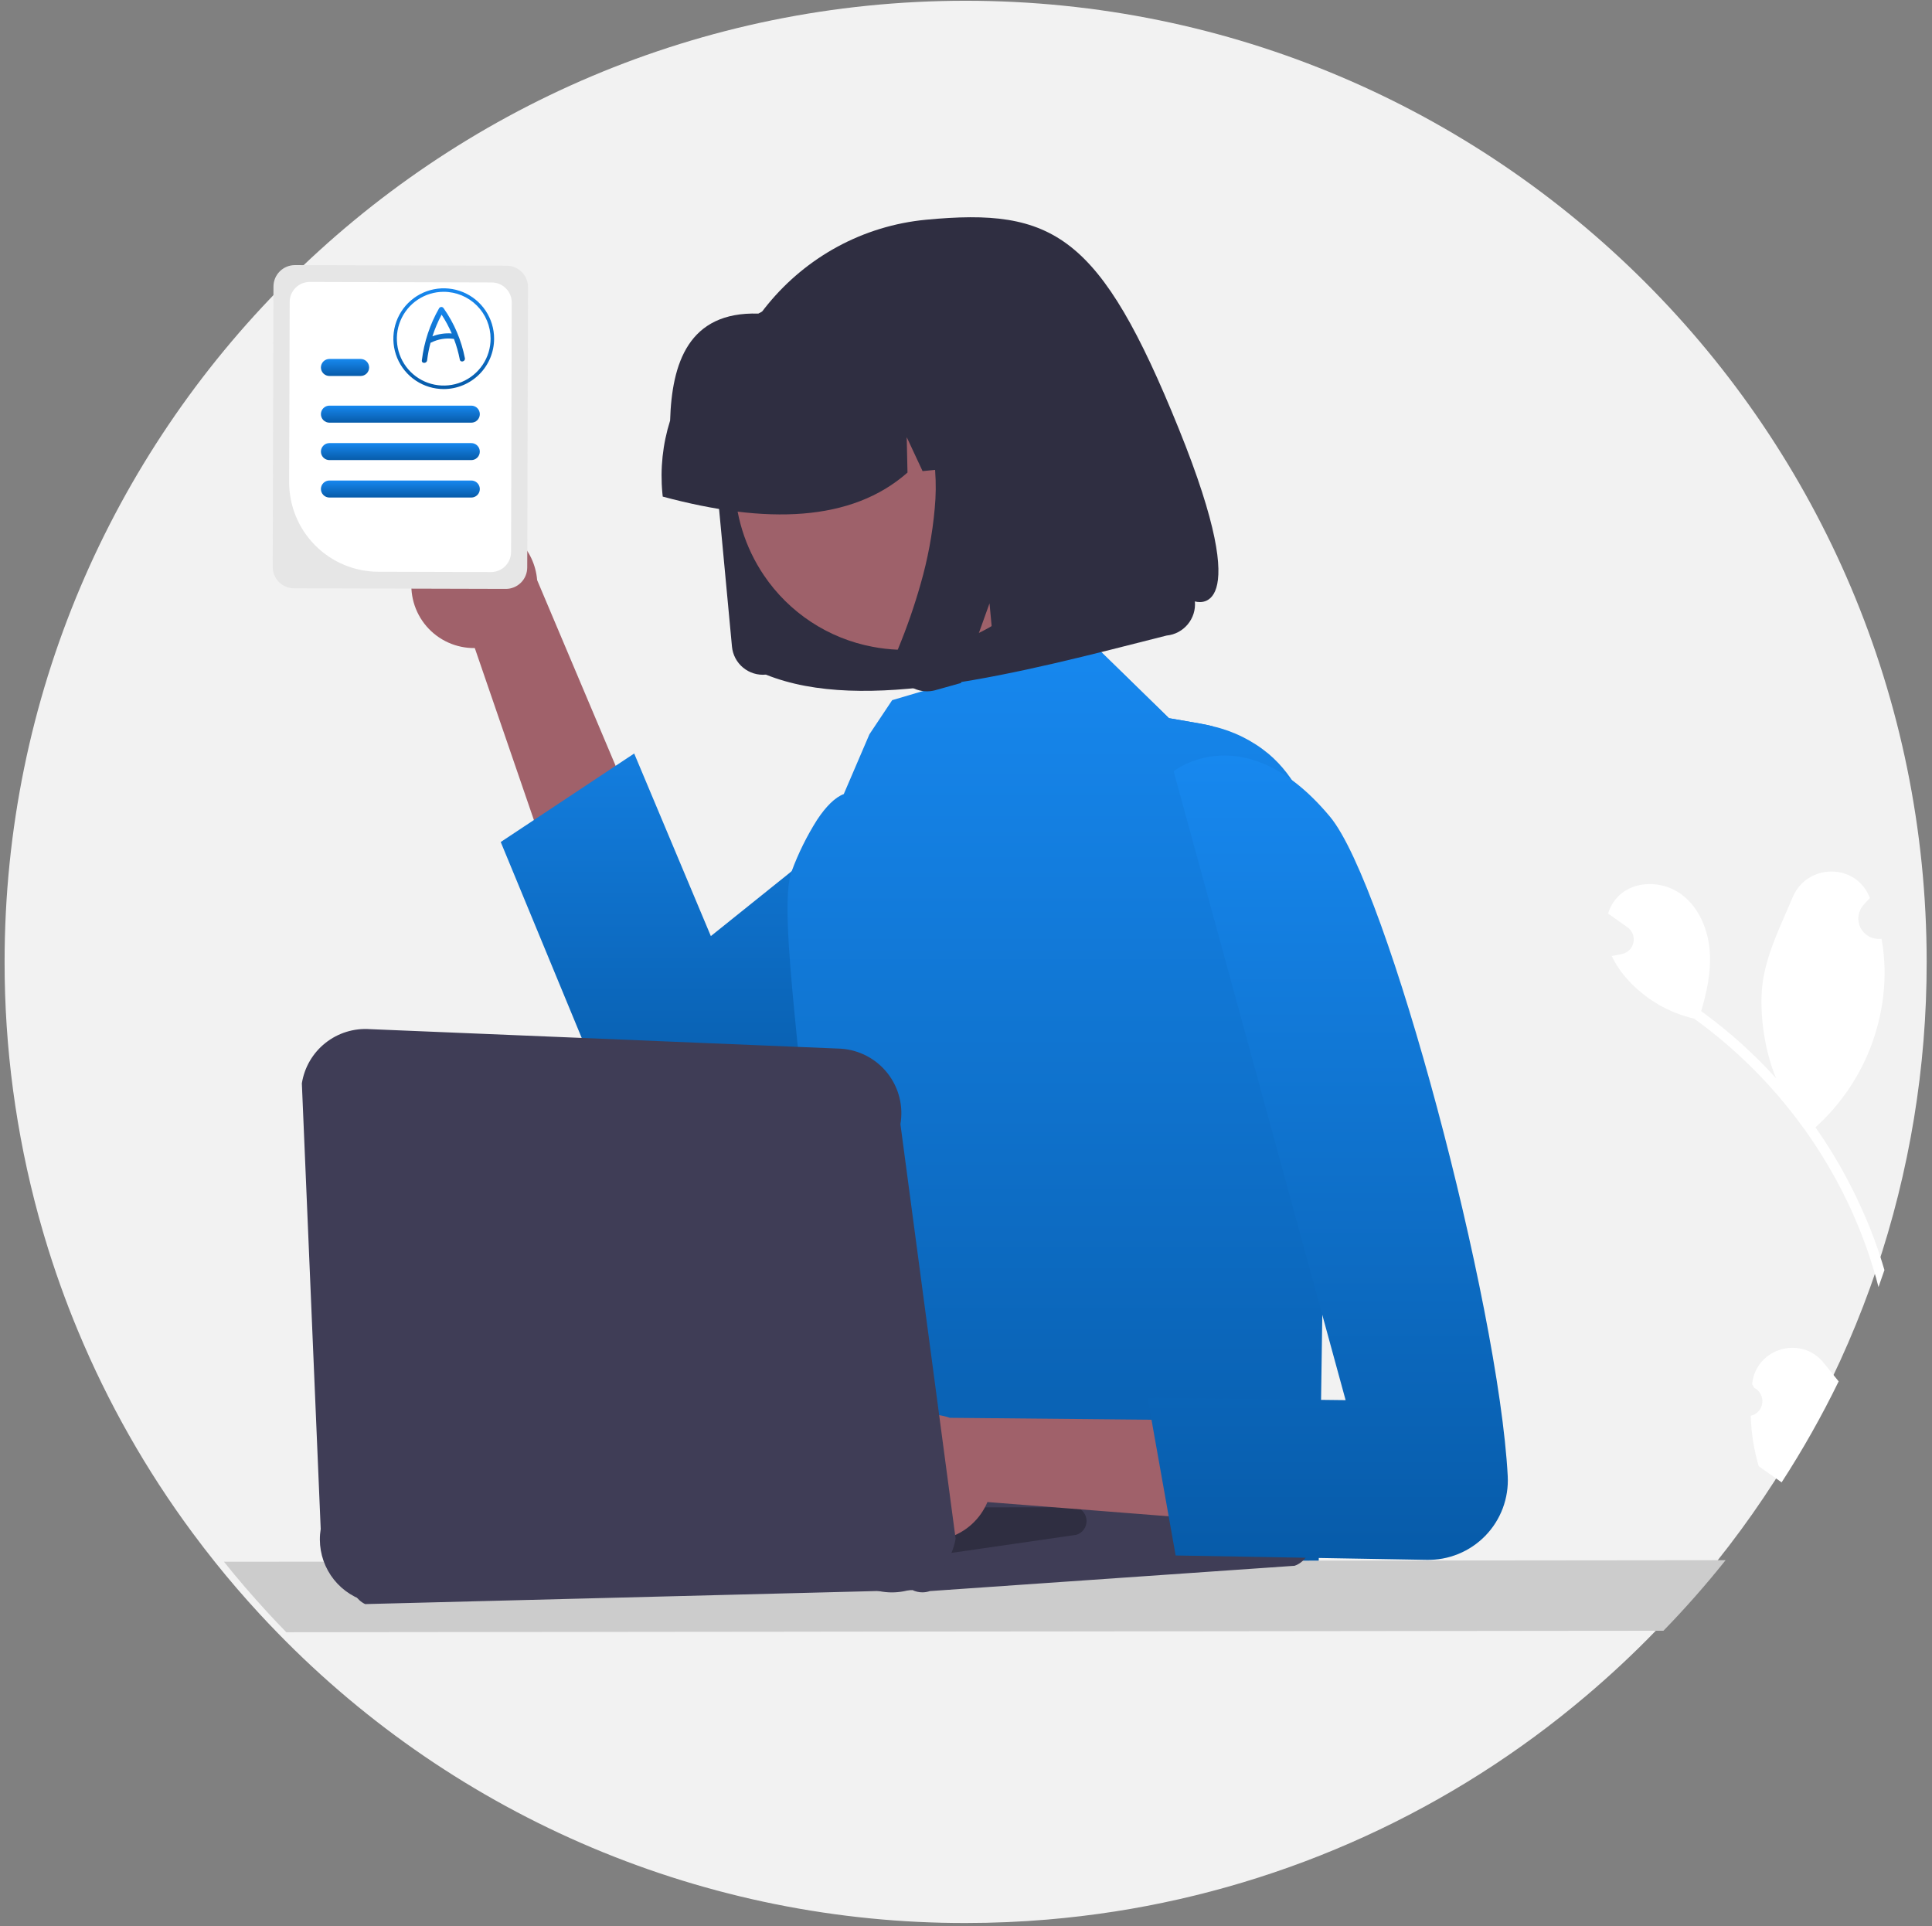 <svg width="322" height="321" viewBox="0 0 322 321" fill="none" xmlns="http://www.w3.org/2000/svg">
<rect x="0" y="0" width="322" height="321" fill="#808080" stroke="none"/>
<g clip-path="url(#clip0_28_431)">
<path d="M321.111 160.3C321.131 177.814 318.273 195.213 312.652 211.801C312.33 212.749 312 213.694 311.662 214.635C305.71 231.096 297.102 246.472 286.181 260.152C282.921 264.241 279.466 268.162 275.817 271.914C272.168 275.672 268.338 279.246 264.326 282.638C241.946 301.616 214.76 314.047 185.765 318.558H185.76C182.064 319.131 178.332 319.578 174.563 319.899C170.075 320.278 165.534 320.469 160.938 320.472C139.57 320.5 118.413 316.239 98.721 307.94C79.03 299.641 61.204 287.474 46.301 272.16C45.254 271.089 44.222 270.002 43.207 268.9C40.676 266.156 38.242 263.327 35.904 260.412C34.592 258.773 33.31 257.108 32.061 255.418C24.365 245.02 17.961 233.725 12.992 221.781C10.873 216.695 9.022 211.5 7.447 206.219C7.334 205.845 7.225 205.47 7.116 205.096C6.879 204.29 6.65 203.48 6.429 202.665C2.659 188.859 0.754 174.611 0.766 160.3C0.766 71.84 72.478 0.127 160.938 0.127C249.398 0.127 321.111 71.84 321.111 160.3Z" fill="#F2F2F2"/>
<path d="M304.013 227.196C304.805 228.2 305.625 229.2 306.444 230.205C303.62 236.003 300.446 241.625 296.938 247.037C296.678 246.852 296.417 246.667 296.156 246.483C296.115 246.46 296.076 246.435 296.038 246.407C295.066 245.715 294.09 245.033 293.119 244.341V244.336C292.317 241.609 291.87 238.79 291.787 235.948C292.288 235.833 292.742 235.567 293.086 235.186C293.431 234.804 293.65 234.326 293.714 233.816C293.777 233.306 293.682 232.788 293.442 232.334C293.202 231.88 292.827 231.51 292.37 231.276C292.242 231.053 292.152 230.892 292.024 230.664C292.029 230.608 292.038 230.546 292.043 230.489C292.787 224.57 300.331 222.504 304.013 227.196Z" fill="white"/>
<path d="M312.518 206.912C313.087 208.475 313.605 210.057 314.072 211.655C313.75 212.603 313.42 213.548 313.082 214.489C312.954 213.991 312.821 213.494 312.684 212.996C311.913 210.23 310.987 207.508 309.912 204.845C309.03 202.661 308.054 200.522 306.983 198.429C301.159 187.059 292.72 177.233 282.36 169.759C278.078 168.769 274.203 166.49 271.257 163.229C270.194 162.057 269.305 160.739 268.617 159.315C269.053 159.253 269.489 159.168 269.916 159.078C270.048 159.049 270.186 159.016 270.319 158.988L270.371 158.978C270.837 158.87 271.262 158.63 271.595 158.286C271.928 157.942 272.154 157.509 272.246 157.039C272.339 156.57 272.294 156.083 272.117 155.639C271.94 155.194 271.638 154.81 271.247 154.533C271.006 154.358 270.759 154.187 270.518 154.017C270.148 153.747 269.774 153.491 269.399 153.225C269.36 153.201 269.322 153.174 269.285 153.145C268.859 152.841 268.432 152.548 268.011 152.24C268.338 151.184 268.904 150.217 269.665 149.415C272.314 146.681 277.043 146.743 280.133 148.97C283.227 151.197 284.781 155.097 284.981 158.898C285.156 162.153 284.455 165.376 283.53 168.518C283.763 168.688 284.004 168.849 284.237 169.025C288.503 172.186 292.449 175.759 296.017 179.692C293.956 174.801 293.207 168.423 293.743 164.03C294.354 159.026 296.785 154.273 298.775 149.538C301.159 143.852 309.291 143.776 311.584 149.501C311.608 149.557 311.632 149.61 311.651 149.666C311.267 150.05 310.897 150.448 310.542 150.861C310.096 151.38 309.817 152.022 309.741 152.703C309.666 153.384 309.798 154.071 310.121 154.676C310.443 155.28 310.94 155.773 311.547 156.09C312.154 156.407 312.843 156.533 313.523 156.452L313.594 156.443C313.889 158.132 314.057 159.842 314.096 161.556C314.155 166.353 313.222 171.111 311.356 175.53C309.491 179.95 306.732 183.937 303.253 187.241C303.026 187.454 302.803 187.662 302.571 187.866C304.766 190.988 306.738 194.261 308.471 197.661C310.009 200.658 311.361 203.748 312.518 206.912Z" fill="white"/>
<path d="M68.695 95.868C68.447 97.373 68.533 98.915 68.945 100.384C69.357 101.853 70.087 103.214 71.082 104.371C72.077 105.528 73.314 106.452 74.705 107.079C76.096 107.706 77.607 108.021 79.133 108L104.701 182.397L121.016 171.185L89.522 96.672C89.318 94.112 88.181 91.714 86.328 89.935C84.475 88.156 82.033 87.119 79.466 87.02C76.899 86.92 74.385 87.766 72.4 89.397C70.414 91.028 69.097 93.33 68.695 95.868Z" fill="#A0616A"/>
<path d="M202.144 121.039C190.79 133.957 162.793 156.723 139.729 172.399C134.744 175.787 129.986 178.839 125.678 181.393C122.768 183.118 120.063 184.611 117.627 185.829C115.992 186.643 114.207 187.111 112.383 187.203C110.559 187.296 108.735 187.01 107.026 186.365C105.318 185.72 103.76 184.729 102.452 183.455C101.144 182.18 100.114 180.649 99.425 178.957L83.455 140.322L88.981 136.658L102.605 127.621L105.699 125.574L118.475 156.002L131.948 145.188L140.312 138.473L178.44 107.875L181.729 106.898L189.401 114.386L194.827 119.684L199.931 120.57C200.694 120.703 201.433 120.859 202.144 121.039Z" fill="url(#paint0_linear_28_431)"/>
<path d="M221.209 162.457L219.778 260.745L104.169 257.428L122.631 216.674C122.499 215.366 130.735 206.187 130.687 204.827C130.545 200.841 133.521 197.15 134.005 192.979C134.99 184.378 129.346 151.898 131.948 145.188C133.056 142.192 134.476 139.32 136.185 136.62C137.663 134.384 139.179 132.877 140.63 132.332L144.904 122.371L148.695 116.684L178.441 107.875L181.73 106.898L189.402 114.386L194.828 119.684L199.931 120.57C200.694 120.703 201.434 120.859 202.144 121.039C205.568 121.829 208.759 123.409 211.461 125.655C220.37 133.223 221.408 147.458 221.209 162.457Z" fill="url(#paint1_linear_28_431)"/>
<path d="M287.602 260.006C284.342 264.095 280.887 268.016 277.238 271.768L264.737 271.777L197.507 271.853L185.404 271.867L177.358 271.877L165.388 271.886L156.18 271.896L139.172 271.915L129.14 271.929L108.014 271.948L97.93 271.962L69.985 271.99L52.433 272.009L47.722 272.014C46.675 270.943 45.643 269.856 44.628 268.754C42.097 266.01 39.663 263.181 37.325 260.266L47.078 260.257L53.722 260.252L69.104 260.233L98.788 260.205L108.82 260.195L112.877 260.191H112.891L116.075 260.186L117.502 260.181L121.155 260.176H122.7L133.533 260.167L156.9 260.139L167.184 260.129L177.031 260.12L186.262 260.11L199.507 260.096L270.249 260.025L287.602 260.006Z" fill="#CCCCCC"/>
<path d="M153.729 265.365C153.163 265.365 152.604 265.238 152.093 264.995L60.861 267.323C60.161 266.991 59.578 266.455 59.189 265.785C58.8 265.115 58.623 264.343 58.682 263.571C58.741 262.798 59.033 262.062 59.519 261.459C60.006 260.856 60.663 260.415 61.406 260.193L121.092 242.397C121.71 242.213 122.365 242.188 122.995 242.324L215.32 253.577C216.137 253.753 216.874 254.193 217.418 254.827C217.962 255.462 218.284 256.257 218.333 257.091C218.383 257.926 218.158 258.753 217.694 259.448C217.229 260.143 216.549 260.666 215.759 260.939L154.979 265.155C154.577 265.294 154.155 265.365 153.729 265.365Z" fill="#3F3D56"/>
<path d="M157.086 259.015C156.674 259.015 156.269 258.909 155.91 258.708L81.816 262.17C81.395 261.934 81.055 261.577 80.84 261.145C80.625 260.713 80.546 260.226 80.611 259.748C80.677 259.27 80.885 258.823 81.208 258.465C81.531 258.107 81.955 257.855 82.424 257.741L109.247 251.231C109.666 251.129 110.104 251.142 110.516 251.268L179.397 251.185C179.887 251.335 180.317 251.638 180.622 252.05C180.928 252.462 181.094 252.96 181.096 253.473C181.098 253.986 180.935 254.486 180.632 254.9C180.33 255.314 179.902 255.62 179.413 255.774L157.803 258.905C157.571 258.978 157.329 259.015 157.086 259.015Z" fill="#2F2E41"/>
<path d="M149.287 255.064C150.569 255.89 152.017 256.426 153.529 256.633C155.041 256.839 156.58 256.712 158.037 256.259C159.495 255.807 160.835 255.041 161.964 254.014C163.093 252.988 163.983 251.726 164.572 250.318L242.998 256.479L239.207 237.05L158.316 236.279C155.885 235.447 153.234 235.535 150.864 236.527C148.494 237.519 146.571 239.345 145.458 241.661C144.345 243.976 144.12 246.62 144.826 249.09C145.531 251.56 147.119 253.686 149.287 255.064Z" fill="#A0616A"/>
<path d="M148.656 265.375C147.221 265.374 145.802 265.086 144.48 264.53L59.92 266.459C57.688 265.528 55.835 263.872 54.661 261.758C53.488 259.644 53.061 257.196 53.451 254.81L50.309 180.547C50.725 177.894 52.121 175.494 54.221 173.821C56.321 172.147 58.972 171.322 61.651 171.508L140.156 174.764C141.663 174.863 143.132 175.277 144.469 175.981C145.805 176.684 146.979 177.66 147.914 178.846C148.849 180.032 149.524 181.402 149.896 182.865C150.267 184.329 150.327 185.854 150.071 187.343L159.269 256.42C158.836 258.923 157.535 261.193 155.594 262.831C153.652 264.469 151.195 265.37 148.656 265.375Z" fill="#3F3D56"/>
<path d="M195.609 128.531C195.609 128.531 207.456 119.053 221.673 136.113C231.26 147.618 249.755 217.168 251.288 245.989C251.385 247.812 251.105 249.636 250.464 251.347C249.823 253.057 248.835 254.616 247.564 255.927C246.292 257.237 244.763 258.271 243.073 258.963C241.383 259.656 239.568 259.991 237.743 259.95L195.941 259.222L191.267 232.945L224.27 233.336L195.609 128.531Z" fill="url(#paint2_linear_28_431)"/>
<path d="M127.654 112.425L127.628 112.428C126.261 112.555 124.899 112.134 123.843 111.257C122.786 110.381 122.121 109.12 121.994 107.753L119.299 78.988C118.811 73.835 119.364 68.637 120.926 63.702C123.986 54.071 130.646 45.992 139.516 41.149C144.096 38.655 149.134 37.115 154.326 36.62C175.565 34.597 183.327 39.02 196.447 71.413C209.566 103.807 199.146 100.222 199.146 100.222C199.211 100.915 199.137 101.614 198.926 102.278C198.513 103.573 197.616 104.659 196.422 105.308C195.809 105.64 195.135 105.846 194.441 105.913C169.332 112.295 143.996 119.013 127.649 112.426L127.654 112.425Z" fill="#2F2E41"/>
<path d="M174.39 63.873C177.542 68.537 179.241 74.03 179.273 79.658C179.305 85.287 177.669 90.799 174.57 95.498C171.471 100.197 167.049 103.872 161.863 106.06C156.676 108.247 150.958 108.849 145.43 107.788C141.771 107.098 138.285 105.689 135.174 103.641C132.063 101.594 129.39 98.95 127.308 95.863C124.163 91.201 122.468 85.712 122.438 80.088C122.408 74.464 124.043 68.958 127.138 64.262C130.234 59.567 134.65 55.893 139.83 53.703C145.01 51.514 150.722 50.908 156.247 51.961C159.909 52.647 163.399 54.053 166.513 56.098C169.628 58.143 172.305 60.786 174.39 63.874L174.39 63.873Z" fill="#9E616A"/>
<path d="M110.396 82.184C110.011 78.108 110.449 73.997 111.684 70.094C111.97 60.547 114.74 51.899 126.385 52.262C129.984 50.304 133.941 49.09 138.019 48.692L143.774 48.123C143.838 48.117 143.903 48.111 143.968 48.105C147.954 47.734 151.975 48.152 155.801 49.334C159.626 50.517 163.181 52.442 166.262 54.999C169.344 57.556 171.891 60.694 173.76 64.236C175.628 67.777 176.781 71.651 177.152 75.638L177.206 76.215L165.031 77.405L159.792 66.192L160.05 77.894L153.762 78.511L151.12 72.854L151.249 78.754C141.913 86.977 127.755 87.408 110.456 82.76L110.396 82.184Z" fill="#2F2E41"/>
<path d="M149.34 109.479C149.236 110.427 149.401 111.385 149.814 112.244C150.023 112.683 150.292 113.092 150.614 113.457C150.889 113.768 151.201 114.046 151.541 114.284C152.55 114.986 153.775 115.306 154.999 115.186C155.075 115.178 155.151 115.169 155.227 115.158C155.303 115.147 155.378 115.135 155.454 115.12C155.53 115.107 155.606 115.091 155.681 115.073C155.757 115.055 155.832 115.036 155.908 115.015L160.157 113.825L164.919 100.547L166.011 112.198L185.332 106.819L180.7 57.376L147.768 60.621L148.671 61.491C151.672 64.412 153.809 68.104 154.846 72.161C155.876 76.272 156.194 80.529 155.786 84.748C155.405 89.014 154.615 93.233 153.428 97.348C152.394 100.992 151.151 104.573 149.705 108.073C149.518 108.522 149.395 108.996 149.34 109.479Z" fill="#2F2E41"/>
<path d="M84.445 44.279L49.155 44.18C48.209 44.179 47.301 44.553 46.631 45.22C45.96 45.887 45.581 46.793 45.577 47.739L45.449 94.468C45.447 95.413 45.82 96.32 46.487 96.99C47.153 97.66 48.058 98.038 49.003 98.041L68.579 98.098L84.298 98.141C85.244 98.143 86.152 97.769 86.822 97.101C87.492 96.434 87.869 95.528 87.871 94.582L87.881 91.819L88.004 47.857C88.006 46.911 87.632 46.003 86.965 45.332C86.298 44.661 85.391 44.282 84.445 44.279Z" fill="#E6E6E6"/>
<path d="M81.959 47.07L51.63 46.984C50.744 46.983 49.894 47.333 49.266 47.958C48.638 48.582 48.284 49.43 48.28 50.316L48.194 80.36C48.188 84.306 49.748 88.093 52.53 90.89C55.312 93.688 59.091 95.267 63.036 95.283L68.799 95.297L81.826 95.335C82.712 95.337 83.562 94.987 84.19 94.362C84.819 93.738 85.173 92.889 85.176 92.003L85.186 88.98L85.29 50.42C85.292 49.534 84.942 48.684 84.317 48.056C83.693 47.427 82.844 47.073 81.959 47.07Z" fill="white"/>
<path d="M78.551 80.076H54.905C54.528 80.076 54.167 80.226 53.901 80.492C53.635 80.758 53.485 81.119 53.485 81.496C53.485 81.872 53.635 82.233 53.901 82.499C54.167 82.765 54.528 82.915 54.905 82.915H78.551C78.928 82.915 79.289 82.765 79.555 82.499C79.821 82.233 79.971 81.872 79.971 81.496C79.971 81.119 79.821 80.758 79.555 80.492C79.289 80.226 78.928 80.076 78.551 80.076Z" fill="url(#paint3_linear_28_431)"/>
<path d="M78.55 73.84H54.903C54.527 73.84 54.167 73.989 53.901 74.255C53.636 74.521 53.486 74.881 53.486 75.257C53.486 75.632 53.636 75.993 53.901 76.259C54.167 76.524 54.527 76.674 54.903 76.674H78.55C78.926 76.674 79.286 76.524 79.552 76.259C79.818 75.993 79.967 75.632 79.967 75.257C79.967 74.881 79.818 74.521 79.552 74.255C79.286 73.989 78.926 73.84 78.55 73.84Z" fill="url(#paint4_linear_28_431)"/>
<path d="M78.551 67.599H54.905C54.718 67.599 54.534 67.635 54.361 67.707C54.189 67.778 54.033 67.882 53.901 68.014C53.769 68.146 53.665 68.303 53.593 68.475C53.522 68.647 53.485 68.832 53.485 69.018C53.485 69.204 53.522 69.389 53.593 69.561C53.665 69.733 53.769 69.89 53.901 70.022C54.033 70.153 54.189 70.258 54.361 70.329C54.534 70.4 54.718 70.437 54.905 70.437H78.551C78.928 70.437 79.289 70.288 79.555 70.022C79.821 69.755 79.971 69.394 79.971 69.018C79.971 68.641 79.821 68.281 79.555 68.014C79.289 67.748 78.928 67.599 78.551 67.599Z" fill="url(#paint5_linear_28_431)"/>
<path d="M60.103 59.818H54.905C54.528 59.818 54.167 59.968 53.901 60.234C53.635 60.5 53.485 60.861 53.485 61.238C53.485 61.614 53.635 61.975 53.901 62.241C54.167 62.507 54.528 62.657 54.905 62.657H60.103C60.48 62.657 60.841 62.507 61.107 62.241C61.373 61.975 61.522 61.614 61.522 61.238C61.522 60.861 61.373 60.5 61.107 60.234C60.841 59.968 60.48 59.818 60.103 59.818Z" fill="url(#paint6_linear_28_431)"/>
<path d="M73.955 64.837C72.295 64.837 70.671 64.345 69.291 63.422C67.91 62.499 66.834 61.188 66.199 59.654C65.563 58.12 65.397 56.432 65.721 54.803C66.045 53.175 66.844 51.679 68.019 50.505C69.193 49.331 70.689 48.531 72.317 48.207C73.946 47.883 75.634 48.05 77.168 48.685C78.702 49.32 80.013 50.397 80.936 51.777C81.858 53.158 82.351 54.781 82.351 56.441C82.348 58.667 81.463 60.801 79.889 62.375C78.315 63.949 76.181 64.834 73.955 64.837ZM73.955 48.629C72.41 48.629 70.9 49.087 69.615 49.946C68.33 50.804 67.329 52.024 66.738 53.452C66.146 54.879 65.992 56.45 66.293 57.965C66.594 59.481 67.338 60.873 68.431 61.965C69.524 63.058 70.916 63.802 72.431 64.103C73.946 64.405 75.517 64.25 76.945 63.659C78.372 63.068 79.592 62.066 80.451 60.782C81.309 59.497 81.767 57.986 81.767 56.441C81.765 54.37 80.941 52.385 79.477 50.92C78.012 49.456 76.026 48.632 73.955 48.629Z" fill="url(#paint7_linear_28_431)"/>
<path d="M77.482 59.693C76.902 56.699 75.694 53.862 73.938 51.369C73.898 51.304 73.843 51.251 73.777 51.214C73.711 51.177 73.636 51.157 73.56 51.157C73.484 51.157 73.41 51.177 73.344 51.214C73.278 51.251 73.222 51.304 73.183 51.369C71.653 54.044 70.675 56.998 70.308 60.058C70.24 60.616 71.115 60.611 71.183 60.058C71.306 59.066 71.497 58.085 71.756 57.12C71.79 57.113 71.823 57.103 71.854 57.09C73.018 56.505 74.332 56.291 75.621 56.476C75.633 56.478 75.643 56.475 75.655 56.477C76.08 57.596 76.409 58.75 76.638 59.926C76.745 60.478 77.588 60.244 77.482 59.693ZM72.071 56.047C72.473 54.8 72.984 53.592 73.6 52.436C74.251 53.431 74.816 54.479 75.289 55.57C74.195 55.487 73.095 55.65 72.071 56.047Z" fill="url(#paint8_linear_28_431)"/>
</g>
<defs>
<linearGradient id="paint0_linear_28_431" x1="142.8" y1="106.898" x2="142.8" y2="187.22" gradientUnits="userSpaceOnUse">
<stop stop-color="#1788EF"/>
<stop offset="1" stop-color="#075BA9"/>
</linearGradient>
<linearGradient id="paint1_linear_28_431" x1="162.7" y1="106.898" x2="162.7" y2="260.745" gradientUnits="userSpaceOnUse">
<stop stop-color="#1788EF"/>
<stop offset="1" stop-color="#075BA9"/>
</linearGradient>
<linearGradient id="paint2_linear_28_431" x1="221.287" y1="125.905" x2="221.287" y2="259.953" gradientUnits="userSpaceOnUse">
<stop stop-color="#1788EF"/>
<stop offset="1" stop-color="#075BA9"/>
</linearGradient>
<linearGradient id="paint3_linear_28_431" x1="66.728" y1="80.076" x2="66.728" y2="82.915" gradientUnits="userSpaceOnUse">
<stop stop-color="#1788EF"/>
<stop offset="1" stop-color="#075BA9"/>
</linearGradient>
<linearGradient id="paint4_linear_28_431" x1="66.727" y1="73.84" x2="66.727" y2="76.674" gradientUnits="userSpaceOnUse">
<stop stop-color="#1788EF"/>
<stop offset="1" stop-color="#075BA9"/>
</linearGradient>
<linearGradient id="paint5_linear_28_431" x1="66.728" y1="67.599" x2="66.728" y2="70.437" gradientUnits="userSpaceOnUse">
<stop stop-color="#1788EF"/>
<stop offset="1" stop-color="#075BA9"/>
</linearGradient>
<linearGradient id="paint6_linear_28_431" x1="57.504" y1="59.818" x2="57.504" y2="62.657" gradientUnits="userSpaceOnUse">
<stop stop-color="#1788EF"/>
<stop offset="1" stop-color="#075BA9"/>
</linearGradient>
<linearGradient id="paint7_linear_28_431" x1="73.955" y1="48.046" x2="73.955" y2="64.837" gradientUnits="userSpaceOnUse">
<stop stop-color="#1788EF"/>
<stop offset="1" stop-color="#075BA9"/>
</linearGradient>
<linearGradient id="paint8_linear_28_431" x1="73.897" y1="51.157" x2="73.897" y2="60.474" gradientUnits="userSpaceOnUse">
<stop stop-color="#1788EF"/>
<stop offset="1" stop-color="#075BA9"/>
</linearGradient>
<clipPath id="clip0_28_431">
<rect width="320.346" height="320.346" fill="white" transform="translate(0.766 0.127)"/>
</clipPath>
</defs>
</svg>
